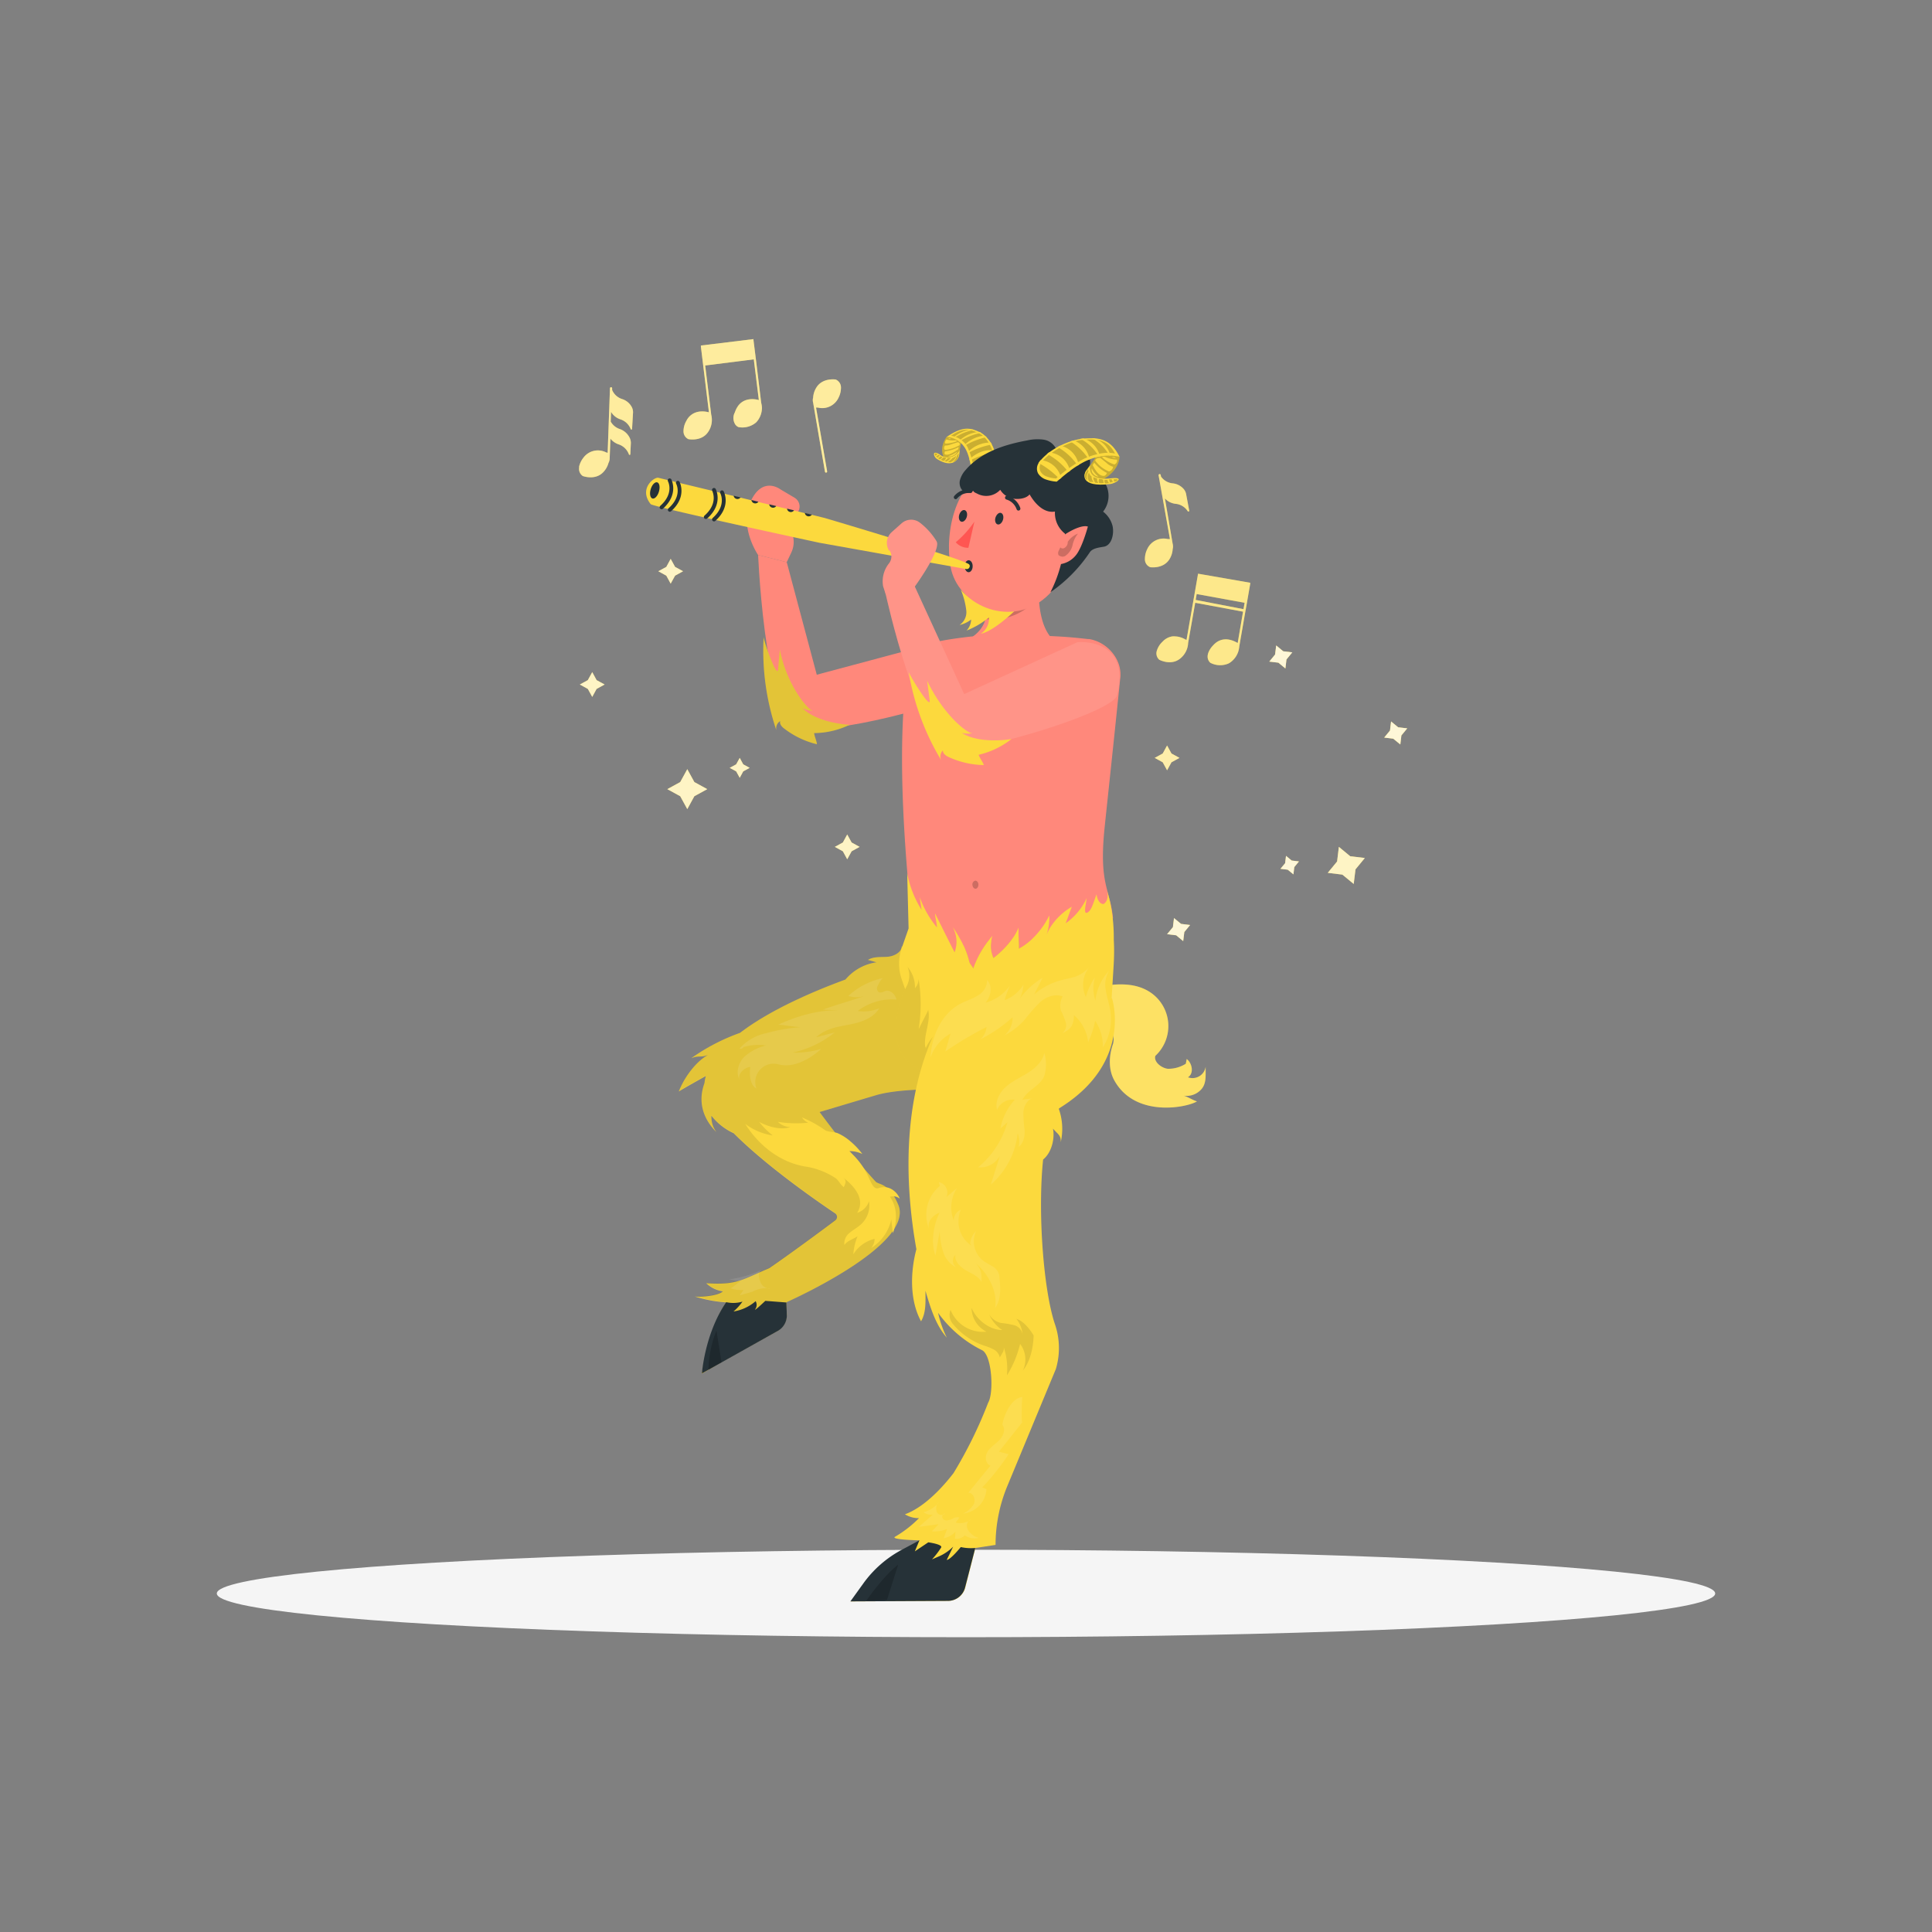 <svg xmlns="http://www.w3.org/2000/svg" viewBox="0 0 500 500"><rect x="0" y="0" width="500" height="500" fill="#808080" stroke="none"/><g id="freepik--Shadow--inject-182"><ellipse id="freepik--path--inject-182" cx="250" cy="412.39" rx="193.89" ry="11.32" style="fill:#f5f5f5"></ellipse></g><g id="freepik--musical-notes--inject-182"><path d="M307,128.05a2.88,2.88,0,0,0-.79-1.63,4.33,4.33,0,0,0-2.74-1.33,4.18,4.18,0,0,1-3-1.75l-.08-.43a.27.27,0,0,0-.32-.22.3.3,0,0,0-.23.32l2.94,16.5-.21,0h-.06l-.26,0a4.65,4.65,0,0,0-5.34,2.59,5.74,5.74,0,0,0-.61,2.47,1.48,1.48,0,0,0,0,.3,2.2,2.2,0,0,0,1.37,1.92s3.39.53,5-2.09a5.5,5.5,0,0,0,.82-2.61,0,0,0,0,0,0,0,2.6,2.6,0,0,0,0-1.33L301.48,129a4.4,4.4,0,0,0,2.79,1.39,4.2,4.2,0,0,1,3.12,1.92.25.25,0,0,0,.2.07h.05a.22.22,0,0,0,.13-.23Z" style="fill:#FCD93D"></path><g style="opacity:0.4"><path d="M307,128.05a2.88,2.88,0,0,0-.79-1.63,4.33,4.33,0,0,0-2.74-1.33,4.18,4.18,0,0,1-3-1.75l-.08-.43a.27.27,0,0,0-.32-.22.3.3,0,0,0-.23.32l2.94,16.5-.21,0h-.06l-.26,0a4.65,4.65,0,0,0-5.34,2.59,5.74,5.74,0,0,0-.61,2.47,1.48,1.48,0,0,0,0,.3,2.2,2.2,0,0,0,1.37,1.92s3.39.53,5-2.09a5.5,5.5,0,0,0,.82-2.61,0,0,0,0,0,0,0,2.6,2.6,0,0,0,0-1.33L301.48,129a4.4,4.4,0,0,0,2.79,1.39,4.2,4.2,0,0,1,3.12,1.92.25.25,0,0,0,.2.07h.05a.22.22,0,0,0,.13-.23Z" style="fill:#fff"></path></g><path d="M213.43,121.66l.08.43a.26.26,0,0,0,.31.22.28.28,0,0,0,.24-.32l-2.87-16.51.21,0h0l.27,0a4.65,4.65,0,0,0,5.35-2.57,5.71,5.71,0,0,0,.62-2.46,1.45,1.45,0,0,0,0-.3,2.22,2.22,0,0,0-1.36-1.93s-3.39-.54-5,2.07a5.51,5.51,0,0,0-.84,2.61h0a2.46,2.46,0,0,0,0,1.32l2,11.67Z" style="fill:#FCD93D"></path><g style="opacity:0.5"><path d="M213.43,121.66l.08.43a.26.26,0,0,0,.31.22.28.28,0,0,0,.24-.32l-2.87-16.51.21,0h0l.27,0a4.65,4.65,0,0,0,5.35-2.57,5.71,5.71,0,0,0,.62-2.46,1.45,1.45,0,0,0,0-.3,2.22,2.22,0,0,0-1.36-1.93s-3.39-.54-5,2.07a5.51,5.51,0,0,0-.84,2.61h0a2.46,2.46,0,0,0,0,1.32l2,11.67Z" style="fill:#fff"></path></g><path d="M320.73,167.26h0l1.59-9.12.08-.42h0l.3-1.7.86-4.95,0-.25-13.5-2.35-.05.28-.86,4.94-2.09,11.95a2.52,2.52,0,0,0-.29-.16h0a6.24,6.24,0,0,0-1.82-.69,4.91,4.91,0,0,0-.77-.09,4.49,4.49,0,0,0-.81,0,4.35,4.35,0,0,0-2.5,1.36,5.31,5.31,0,0,0-1.5,2.4,2.21,2.21,0,0,0,.63,2.27s3,1.65,5.4-.27a5.47,5.47,0,0,0,2.09-4.08h0L309.32,156l12.38,2.3-1.39,8.11c-1-.59-3.39-1.76-5.61-.09l-.3.25a4,4,0,0,0-.3.29,9,9,0,0,0-.68.78c-1,1.38-1,2.4-.76,3.05a1.89,1.89,0,0,0,.24.45,1.69,1.69,0,0,0,.34.39,5.47,5.47,0,0,0,4.68.19h0a0,0,0,0,0,0,0,4.07,4.07,0,0,0,.71-.46,5.57,5.57,0,0,0,1.87-2.74v0A7.25,7.25,0,0,0,320.73,167.26Zm-11.29-12,.26-1.52L322.1,156l-.28,1.65Z" style="fill:#FCD93D"></path><g style="opacity:0.4"><path d="M320.73,167.26h0l1.59-9.12.08-.42h0l.3-1.7.86-4.95,0-.25-13.5-2.35-.05.28-.86,4.94-2.09,11.95a2.52,2.52,0,0,0-.29-.16h0a6.24,6.24,0,0,0-1.82-.69,4.91,4.91,0,0,0-.77-.09,4.49,4.49,0,0,0-.81,0,4.35,4.35,0,0,0-2.5,1.36,5.31,5.31,0,0,0-1.5,2.4,2.21,2.21,0,0,0,.63,2.27s3,1.65,5.4-.27a5.47,5.47,0,0,0,2.09-4.08h0L309.32,156l12.38,2.3-1.39,8.11c-1-.59-3.39-1.76-5.61-.09l-.3.25a4,4,0,0,0-.3.29,9,9,0,0,0-.68.78c-1,1.38-1,2.4-.76,3.05a1.89,1.89,0,0,0,.24.45,1.69,1.69,0,0,0,.34.39,5.47,5.47,0,0,0,4.68.19h0a0,0,0,0,0,0,0,4.07,4.07,0,0,0,.71-.46,5.57,5.57,0,0,0,1.87-2.74v0A7.25,7.25,0,0,0,320.73,167.26Zm-11.29-12,.26-1.52L322.1,156l-.28,1.65Z" style="fill:#fff"></path></g><path d="M163.82,106.91a2.86,2.86,0,0,0-.43-1.76,4.31,4.31,0,0,0-2.4-1.88,4.17,4.17,0,0,1-2.57-2.34v-.44a.28.28,0,0,0-.27-.28.28.28,0,0,0-.29.26l-.6,16.75-.19-.09-.05,0-.26-.1a4.65,4.65,0,0,0-5.76,1.41,5.79,5.79,0,0,0-1.12,2.29c0,.1,0,.2,0,.29a2.22,2.22,0,0,0,.94,2.17s3.2,1.23,5.31-1a5.57,5.57,0,0,0,1.35-2.39h0a2.62,2.62,0,0,0,.31-1.29l.18-5A4.6,4.6,0,0,0,160.1,115a4.27,4.27,0,0,1,2.67,2.61.22.22,0,0,0,.19.12h0a.2.2,0,0,0,.17-.2l.13-2.73a3,3,0,0,0-.45-1.77,4.47,4.47,0,0,0-2.43-2,4.26,4.26,0,0,1-2.33-1.92l.09-2.52a4.4,4.4,0,0,0,2.44,1.94,4.26,4.26,0,0,1,2.65,2.53.22.22,0,0,0,.18.12h0a.2.2,0,0,0,.17-.19Z" style="fill:#FCD93D"></path><path d="M163.82,106.91a2.86,2.86,0,0,0-.43-1.76,4.31,4.31,0,0,0-2.4-1.88,4.17,4.17,0,0,1-2.57-2.34v-.44a.28.28,0,0,0-.27-.28.28.28,0,0,0-.29.26l-.6,16.75-.19-.09-.05,0-.26-.1a4.65,4.65,0,0,0-5.76,1.41,5.79,5.79,0,0,0-1.12,2.29c0,.1,0,.2,0,.29a2.22,2.22,0,0,0,.94,2.17s3.2,1.23,5.31-1a5.57,5.57,0,0,0,1.35-2.39h0a2.62,2.62,0,0,0,.31-1.29l.18-5A4.6,4.6,0,0,0,160.1,115a4.27,4.27,0,0,1,2.67,2.61.22.22,0,0,0,.19.12h0a.2.2,0,0,0,.17-.2l.13-2.73a3,3,0,0,0-.45-1.77,4.47,4.47,0,0,0-2.43-2,4.26,4.26,0,0,1-2.33-1.92l.09-2.52a4.4,4.4,0,0,0,2.44,1.94,4.26,4.26,0,0,1,2.65,2.53.22.22,0,0,0,.18.12h0a.2.2,0,0,0,.17-.19Z" style="fill:#fff;opacity:0.5"></path><path d="M197,104.27h0l-1.38-11.32L195,88l0-.24-13.61,1.66,0,.28.61,5,1.47,12-.32-.07h0a6.5,6.5,0,0,0-2-.13,5.31,5.31,0,0,0-.76.14,4.67,4.67,0,0,0-.76.28,4.33,4.33,0,0,0-2,2,5.36,5.36,0,0,0-.74,2.73,2.22,2.22,0,0,0,1.26,2s3.36.7,5.09-1.82a5.51,5.51,0,0,0,.82-4.52h0l-1.56-12.72L195.08,93l1.31,10.53h0c-1.08-.29-3.75-.7-5.39,1.54l-.21.33q-.1.16-.21.36a9.28,9.28,0,0,0-.42,1,3.09,3.09,0,0,0,.16,3.14,2.41,2.41,0,0,0,.35.36,2,2,0,0,0,.44.27,5.49,5.49,0,0,0,4.54-1.18h0a4.92,4.92,0,0,0,.54-.64,5.57,5.57,0,0,0,1-3.17v0A5.57,5.57,0,0,0,197,104.27Z" style="fill:#FCD93D"></path><path d="M197,104.27h0l-1.38-11.32L195,88l0-.24-13.61,1.66,0,.28.61,5,1.47,12-.32-.07h0a6.5,6.5,0,0,0-2-.13,5.31,5.31,0,0,0-.76.14,4.67,4.67,0,0,0-.76.28,4.33,4.33,0,0,0-2,2,5.36,5.36,0,0,0-.74,2.73,2.22,2.22,0,0,0,1.26,2s3.36.7,5.09-1.82a5.51,5.51,0,0,0,.82-4.52h0l-1.56-12.72L195.08,93l1.31,10.53h0c-1.08-.29-3.75-.7-5.39,1.54l-.21.33q-.1.16-.21.36a9.28,9.28,0,0,0-.42,1,3.09,3.09,0,0,0,.16,3.14,2.41,2.41,0,0,0,.35.36,2,2,0,0,0,.44.27,5.49,5.49,0,0,0,4.54-1.18h0a4.92,4.92,0,0,0,.54-.64,5.57,5.57,0,0,0,1-3.17v0A5.57,5.57,0,0,0,197,104.27Z" style="fill:#fff;opacity:0.5"></path></g><g id="freepik--Sparkles--inject-182"><polygon points="179.7 202.4 183.04 204.23 179.7 206.06 177.87 209.4 176.04 206.06 172.7 204.23 176.04 202.4 177.87 199.06 179.7 202.4" style="fill:#FCD93D"></polygon><g style="opacity:0.7"><polygon points="179.7 202.4 183.04 204.23 179.7 206.06 177.87 209.4 176.04 206.06 172.7 204.23 176.04 202.4 177.87 199.06 179.7 202.4" style="fill:#fff"></polygon></g><polygon points="154.4 176.02 156.48 177.15 154.4 178.29 153.27 180.36 152.13 178.29 150.06 177.15 152.13 176.02 153.27 173.94 154.4 176.02" style="fill:#FCD93D"></polygon><g style="opacity:0.7"><polygon points="154.4 176.02 156.48 177.15 154.4 178.29 153.27 180.36 152.13 178.29 150.06 177.15 152.13 176.02 153.27 173.94 154.4 176.02" style="fill:#fff"></polygon></g><polygon points="174.71 146.71 176.78 147.84 174.71 148.98 173.57 151.05 172.44 148.98 170.37 147.84 172.44 146.71 173.57 144.63 174.71 146.71" style="fill:#FCD93D"></polygon><g style="opacity:0.7"><polygon points="174.71 146.71 176.78 147.84 174.71 148.98 173.57 151.05 172.44 148.98 170.37 147.84 172.44 146.71 173.57 144.63 174.71 146.71" style="fill:#fff"></polygon></g><polygon points="220.4 218.04 222.47 219.17 220.4 220.31 219.26 222.38 218.13 220.31 216.05 219.17 218.13 218.04 219.26 215.96 220.4 218.04" style="fill:#FCD93D"></polygon><g style="opacity:0.7"><polygon points="220.4 218.04 222.47 219.17 220.4 220.31 219.26 222.38 218.13 220.31 216.05 219.17 218.13 218.04 219.26 215.96 220.4 218.04" style="fill:#fff"></polygon></g><polygon points="303.18 195.01 305.25 196.14 303.18 197.28 302.04 199.35 300.91 197.28 298.83 196.14 300.91 195.01 302.04 192.93 303.18 195.01" style="fill:#FCD93D"></polygon><g style="opacity:0.8"><polygon points="303.18 195.01 305.25 196.14 303.18 197.28 302.04 199.35 300.91 197.28 298.83 196.14 300.91 195.01 302.04 192.93 303.18 195.01" style="fill:#fff;opacity:0.7"></polygon></g><polygon points="192.35 197.81 194.01 198.72 192.35 199.63 191.44 201.3 190.52 199.63 188.85 198.72 190.52 197.81 191.44 196.14 192.35 197.81" style="fill:#FCD93D"></polygon><g style="opacity:0.7"><polygon points="192.35 197.81 194.01 198.72 192.35 199.63 191.44 201.3 190.52 199.63 188.85 198.72 190.52 197.81 191.44 196.14 192.35 197.81" style="fill:#fff"></polygon></g><polygon points="346.04 222.95 343.62 225.89 347.4 226.35 350.34 228.77 350.8 224.99 353.22 222.05 349.44 221.6 346.5 219.17 346.04 222.95" style="fill:#FCD93D"></polygon><polygon points="332.59 223.39 331.38 224.85 333.27 225.08 334.74 226.29 334.96 224.4 336.17 222.94 334.29 222.71 332.82 221.5 332.59 223.39" style="fill:#FCD93D"></polygon><g style="opacity:0.8"><polygon points="332.59 223.39 331.38 224.85 333.27 225.08 334.74 226.29 334.96 224.4 336.17 222.94 334.29 222.71 332.82 221.5 332.59 223.39" style="fill:#fff"></polygon></g><polygon points="359.73 189.06 358.23 190.88 360.57 191.17 362.4 192.67 362.68 190.33 364.19 188.5 361.84 188.22 360.01 186.71 359.73 189.06" style="fill:#FCD93D"></polygon><g style="opacity:0.8"><polygon points="359.73 189.06 358.23 190.88 360.57 191.17 362.4 192.67 362.68 190.33 364.19 188.5 361.84 188.22 360.01 186.71 359.73 189.06" style="fill:#fff"></polygon></g><polygon points="329.99 169.39 328.49 171.22 330.84 171.5 332.66 173 332.94 170.66 334.45 168.83 332.1 168.55 330.28 167.04 329.99 169.39" style="fill:#FCD93D"></polygon><g style="opacity:0.8"><polygon points="329.99 169.39 328.49 171.22 330.84 171.5 332.66 173 332.94 170.66 334.45 168.83 332.1 168.55 330.28 167.04 329.99 169.39" style="fill:#fff"></polygon></g><polygon points="303.55 239.94 302.04 241.77 304.39 242.05 306.21 243.56 306.5 241.21 308 239.39 305.66 239.1 303.83 237.6 303.55 239.94" style="fill:#FCD93D"></polygon><g style="opacity:0.8"><polygon points="303.55 239.94 302.04 241.77 304.39 242.05 306.21 243.56 306.5 241.21 308 239.39 305.66 239.1 303.83 237.6 303.55 239.94" style="fill:#fff"></polygon></g><polygon points="346.04 222.95 343.62 225.89 347.4 226.35 350.34 228.77 350.8 224.99 353.22 222.05 349.44 221.6 346.5 219.17 346.04 222.95" style="fill:#fff;opacity:0.7"></polygon></g><g id="freepik--Character--inject-182"><path d="M282.35,255.87c5.21-1.32,11.19-2,15.58,1.1A10.51,10.51,0,0,1,299,273.26c-.47,1.56,1.6,3.15,3.22,3.34a8.48,8.48,0,0,0,4.66-1.3l.24-1.23c1.47,1.11,1.9,3.79.32,4.73a3.43,3.43,0,0,0,4.58-2.72c0,.27,0,.54,0,.81,0,1.76.11,3.51-1,4.88a5.11,5.11,0,0,1-4.7,1.79c1,.25,2.49,1.22,3.46,1.47-2.45,1.57-15.95,4.38-21.39-5.41-1.6-2.87-1.41-6.47-.31-9.56a5,5,0,0,0-1.77-5,5.73,5.73,0,0,0-5.07-1C279.25,261.56,279.27,256.65,282.35,255.87Z" style="fill:#FCD93D"></path><path d="M282.35,255.87c5.21-1.32,11.19-2,15.58,1.1A10.51,10.51,0,0,1,299,273.26c-.47,1.56,1.6,3.15,3.22,3.34a8.48,8.48,0,0,0,4.66-1.3l.24-1.23c1.47,1.11,1.9,3.79.32,4.73a3.43,3.43,0,0,0,4.58-2.72c0,.27,0,.54,0,.81,0,1.76.11,3.51-1,4.88a5.11,5.11,0,0,1-4.7,1.79c1,.25,2.49,1.22,3.46,1.47-2.45,1.57-15.95,4.38-21.39-5.41-1.6-2.87-1.41-6.47-.31-9.56a5,5,0,0,0-1.77-5,5.73,5.73,0,0,0-5.07-1C279.25,261.56,279.27,256.65,282.35,255.87Z" style="fill:#fff;opacity:0.2"></path><path d="M242.51,166.29l-31.13,8.33-7.77-29.12-7.41-1.87c-.19-4.81,1.33,42.75,10.57,44.71s38.2-6.14,41.81-8.71S242.51,166.29,242.51,166.29Z" style="fill:#ff887b"></path><path d="M196.2,143.63s-5-7.23-1.93-13.87,7.66-3.14,7.66-3.14l3.7,2.19a2.65,2.65,0,0,1,.57,4.1l-2.32,2.46,1,2.34a6.42,6.42,0,0,1-.09,5.29l-1.19,2.5Z" style="fill:#ff887b"></path><path d="M197.63,164.91a64.23,64.23,0,0,0,3.3,24.1,2.19,2.19,0,0,1,1-2.4c-.25.78.44,1.53,1.1,2a22.5,22.5,0,0,0,8.4,4c-.12-1-.62-1.93-.74-2.89a21.36,21.36,0,0,0,9.19-2.15c-3.88-.21-9.52-1.51-12.2-4.32a5.82,5.82,0,0,0,2.69.67c-1.13,0-6.7-6.43-8.55-15.77-.15,1.66-.3,3.32-.44,5C201.22,175.9,198,167,197.63,164.91Z" style="fill:#FCD93D"></path><path d="M197.63,164.91a64.23,64.23,0,0,0,3.3,24.1,2.19,2.19,0,0,1,1-2.4c-.25.78.44,1.53,1.1,2a22.5,22.5,0,0,0,8.4,4c-.12-1-.62-1.93-.74-2.89a21.36,21.36,0,0,0,9.19-2.15c-3.88-.21-9.52-1.51-12.2-4.32a5.82,5.82,0,0,0,2.69.67c-1.13,0-6.7-6.43-8.55-15.77-.15,1.66-.3,3.32-.44,5C201.22,175.9,198,167,197.63,164.91Z" style="opacity:0.1;isolation:isolate"></path><g id="freepik--character-2--inject-18--inject-182"><path d="M234.73,174.72c-1.34,9.13-2.48,28,1.23,63.24,4.29,2.63,9.09,15.39,17.36,15.49,11.87.15,27.92-13.56,34.73-15.78-.77-7.73-3.71-8.76-2.17-23.55,1.11-10.68,2.12-19.8,4-38.24.81-4.88-3.09-9.68-8-10.49l-.33,0c-2.57-.3-5.37-.57-8.14-.7a192.38,192.38,0,0,0-22.14.05c-2.84.32-5.63.71-8,1.17A10.67,10.67,0,0,0,234.73,174.72Z" style="fill:#ff887b"></path><path d="M269,147.61c-.59,6.79-.18,14.71,3.75,18.11-5,3.58-10.52,10.47-16.25,14.32a5,5,0,0,1-7.27-2c-2.45-5.58,0-11.89,0-11.89,6.83-3,6.82-8,5.24-13.51L265,145C266.73,143.51,269.2,145.11,269,147.61Z" style="fill:#ff887b"></path><path d="M269,147.61c.22-2.56-2.25-4.1-4-2.63l-10.52,7.71a14.83,14.83,0,0,1,.58,7.53,14.32,14.32,0,0,0,6.74-.76,14.86,14.86,0,0,0,7-5.15A55.42,55.42,0,0,1,269,147.61Z" style="opacity:0.2;isolation:isolate"></path><path d="M253.83,164a4.58,4.58,0,0,0,2.1-4.2,21.52,21.52,0,0,1-5.78,3.39,4.43,4.43,0,0,0,1.18-2.85,7.58,7.58,0,0,1-3,1.41,4,4,0,0,0,1.75-3.69,19.72,19.72,0,0,0-1.42-5.42c5.53,5.95,10.94,4.1,17.28,1.78C265.27,155.75,257.77,163.32,253.83,164Z" style="fill:#FCD93D"></path><path d="M277.43,135.6c-1.46,9.59-1.84,15.3-7.75,19.77-8.9,6.75-21.92,1.2-23.68-8.73-1.58-8.88,1.14-23.09,12.11-26S278.93,126,277.43,135.6Z" style="fill:#ff887b"></path><path d="M259.57,134.52c-.24.81-.87,1.36-1.41,1.19s-.78-1-.53-1.77.87-1.37,1.41-1.2S259.82,133.7,259.57,134.52Z" style="fill:#263238"></path><path d="M250.19,133.8c-.25.82-.87,1.36-1.41,1.21s-.78-1-.53-1.79.87-1.36,1.41-1.2S250.44,133,250.19,133.8Z" style="fill:#263238"></path><path d="M263.53,132.14a.52.52,0,0,1-.42-.32,4,4,0,0,0-2.61-2.53.51.51,0,0,1-.39-.6h0a.5.5,0,0,1,.6-.39h0a5,5,0,0,1,3.34,3.16.52.52,0,0,1-.3.65Z" style="fill:#263238"></path><path d="M247.29,129.19a.5.5,0,0,1-.44-.56.6.6,0,0,1,.13-.28,5,5,0,0,1,4.26-1.74.51.51,0,0,1,.42.57h0a.51.51,0,0,1-.58.41h0a4,4,0,0,0-3.36,1.38A.49.49,0,0,1,247.29,129.19Z" style="fill:#263238"></path><path d="M252.17,135a26.05,26.05,0,0,1-4.82,5.34,4.23,4.23,0,0,0,3.27,1.43Z" style="fill:#ff5652"></path><path d="M245,113.07s-2.09,2.61-.67,5.38c.73,1.43,1.7,1.44,2.48,1.07a2.51,2.51,0,0,0,1.44-1.81c.12-1.37.47-4.22,1.34-4.95Z" style="fill:#FCD93D"></path><path d="M245,113.07s-2.09,2.61-.67,5.38c.73,1.43,1.7,1.44,2.48,1.07a2.51,2.51,0,0,0,1.44-1.81c.12-1.37.47-4.22,1.34-4.95Z" style="opacity:0.2"></path><path d="M248.35,116.5a3.38,3.38,0,0,1-5.14,1.13c-2.1-1.34-1.62.57-.8,1.1,4.17,2.69,5.85.06,5.85-1.38Z" style="fill:#FCD93D"></path><path d="M256.06,121.69a4.42,4.42,0,0,1-2.48.65,7.68,7.68,0,0,1-2.1-.36c0-.24-.07-.48-.12-.71s0-.27-.07-.4c-.09-.56-.2-1.11-.32-1.64l-.09-.37a14,14,0,0,0-.48-1.55c0-.07-.05-.14-.08-.2a9.48,9.48,0,0,0-.48-1c-.12-.21-.26-.42-.4-.62l-.09-.1a4.92,4.92,0,0,0-.65-.72,5.45,5.45,0,0,0-.46-.38l-.13-.1a6,6,0,0,0-1.37-.74h0l-.17-.06a5.82,5.82,0,0,0-1.59-.3c3.06-2.11,5-2.42,6.75-1.95h0l.46.14h0a10.94,10.94,0,0,1,1.25.51l.05,0h0q.24.12.48.27a5.39,5.39,0,0,1,.92.69,5.77,5.77,0,0,1,.44.42,9,9,0,0,1,1.09,1.41c.1.16.19.33.28.5a7.79,7.79,0,0,1,.66,1.61c.05.16.09.32.13.48a7.65,7.65,0,0,1,.18,1.65,5.78,5.78,0,0,1-.05.71v0A3.44,3.44,0,0,1,256.06,121.69Z" style="fill:#FCD93D"></path><path d="M257.15,119.39c.33-2.65-1.65-6.24-3.71-7.21s-3.93-1.74-7.3.59a5.83,5.83,0,0,1,4.28,3,20.09,20.09,0,0,1,1.61,5.65,6.4,6.4,0,0,0,1.74.29,3.62,3.62,0,0,0,2.07-.54A2.85,2.85,0,0,0,257.15,119.39Z" style="opacity:0.2"></path><path d="M257.63,119.56l-.53,0A25.08,25.08,0,0,0,252,121l-.6.23c0-.14,0-.27-.07-.4l.56-.42c2.35-1.7,4.11-2,5.33-1.75a3.66,3.66,0,0,1,.5.12,5.78,5.78,0,0,1-.05.71Z" style="fill:#FCD93D"></path><path d="M257.5,117.17l-.52,0a20,20,0,0,0-5.45,1.76l-.56.26-.09-.37c.17-.15.35-.29.52-.42,2.3-1.78,4.14-2,5.39-1.86a4.28,4.28,0,0,1,.58.11C257.42,116.85,257.46,117,257.5,117.17Z" style="fill:#FCD93D"></path><path d="M256.71,115.08l-.53.06A20.4,20.4,0,0,0,251,117c-.22.1-.41.2-.57.29,0-.07-.05-.14-.08-.2.17-.16.34-.31.52-.45h0a8,8,0,0,1,5-2.1l.58,0C256.53,114.74,256.62,114.91,256.71,115.08Z" style="fill:#FCD93D"></path><path d="M255.34,113.17l-.49.08a19.23,19.23,0,0,0-4.84,1.9l-.57.32-.09-.1c.17-.16.33-.3.49-.43a8.53,8.53,0,0,1,4.52-2.16l.54,0A5.77,5.77,0,0,1,255.34,113.17Z" style="fill:#FCD93D"></path><path d="M254,112.06c-.2,0-.41,0-.61.08a16.2,16.2,0,0,0-4.45,1.74l-.08.05-.6.34-.13-.1.49-.43c.19-.15.37-.29.56-.42a7.92,7.92,0,0,1,3.57-1.47,7.21,7.21,0,0,1,.77-.06h0Q253.74,111.91,254,112.06Z" style="fill:#FCD93D"></path><path d="M252.2,111.26a5.55,5.55,0,0,0-.8.13h0a14.19,14.19,0,0,0-3.72,1.5,2.69,2.69,0,0,0-.29.16l-.64.38h0l-.17-.06.52-.43,0,0a8.38,8.38,0,0,1,3.47-1.66,6.2,6.2,0,0,1,1.15-.14h0Z" style="fill:#FCD93D"></path><path d="M254.05,111.46l0,0" style="fill:none"></path><path d="M247.69,114.17a.49.49,0,0,0-.47-.23,5.14,5.14,0,0,1-2.26-.21c-.36.33-.5.82-.3,1.06A8.36,8.36,0,0,0,247.69,114.17Z" style="fill:#FCD93D"></path><path d="M246.06,113.64l-.68-.15C245.72,113.34,246,113.41,246.06,113.64Z" style="fill:#FCD93D"></path><path d="M248.29,115.23a.47.47,0,0,0,0-.55.53.53,0,0,0-.55-.2l-1.57.51a3.74,3.74,0,0,1-1.62.31c-.29.44-.3.92,0,1.14A9.1,9.1,0,0,0,248.29,115.23Z" style="fill:#FCD93D"></path><path d="M248,116.27c0-.18.07-.39.11-.57a11.48,11.48,0,0,1-3.55,1.12c-.14.29-.19.67,0,.77C245.45,118,246.88,117,248,116.27Z" style="fill:#FCD93D"></path><path d="M245.34,118.07a7.84,7.84,0,0,0,2.35-1.14l0,.1a2.35,2.35,0,0,1-1.14.93A1.64,1.64,0,0,1,245.34,118.07Z" style="fill:#FCD93D"></path><path d="M242.05,117.91a.11.11,0,0,0,.13,0l.08-.06.27-.24a.24.24,0,0,0,.06-.08s0,0,0,0l-.34-.19a.2.2,0,0,0-.3.18A.77.77,0,0,0,242.05,117.91Z" style="opacity:0.2"></path><path d="M243.26,117.89a2,2,0,0,0-.43-.17,1.86,1.86,0,0,1-.27.22.46.46,0,0,1-.29.1.74.74,0,0,0,.37.39c.15-.14.35-.31.5-.46S243.19,117.9,243.26,117.89Z" style="opacity:0.2"></path><path d="M243.86,118.36a.58.58,0,0,0-.49-.23,1,1,0,0,1-.62.41,1.8,1.8,0,0,0,.5.35A1.74,1.74,0,0,0,243.86,118.36Z" style="opacity:0.2"></path><path d="M244.27,119.26a1.43,1.43,0,0,1-.76-.29,3.77,3.77,0,0,0,.57-.56,1.1,1.1,0,0,1,.78.13A1.83,1.83,0,0,1,244.27,119.26Z" style="opacity:0.2"></path><path d="M244.94,119.46a3.52,3.52,0,0,0,1.13-.93h-.82s0,.09,0,.11a2.76,2.76,0,0,1-.77.63A1.6,1.6,0,0,0,244.94,119.46Z" style="opacity:0.2"></path><path d="M245.91,119.68a2.78,2.78,0,0,0,1-.68,2.38,2.38,0,0,0,.56-1.06,2.53,2.53,0,0,1-1,.61,3,3,0,0,1-1.21.94A2.13,2.13,0,0,1,245.91,119.68Z" style="opacity:0.2"></path><path d="M248.15,117.33l-.42.41a4.24,4.24,0,0,1-.39,1,2.22,2.22,0,0,1-.81.83,1.61,1.61,0,0,0,.94-.48,2.27,2.27,0,0,0,.51-.88C248.08,117.86,248.14,117.31,248.15,117.33Z" style="opacity:0.2"></path><path d="M281.5,121.14a8.64,8.64,0,0,1,4.87,4.64,6.57,6.57,0,0,1-.89,6.63,6.74,6.74,0,0,1,2.47,3.8c.4,2-.24,4.91-2.25,5.27-1.33.24-3,.39-3.7,1.51a38.62,38.62,0,0,1-10.15,10.28,34.53,34.53,0,0,0,3.77-15.16,6.76,6.76,0,0,1-2.6-5.72c-2.81.49-5.16-2-6.56-4.44-1,1.24-3.38,1.36-4.68,1a4.91,4.91,0,0,1-2.92-2.19,4.94,4.94,0,0,1-5.84,1.06c-.45-.24-.93-.36-1.18-.81a2,2,0,0,1-2.7,0,3,3,0,0,1-.69-2.81,6.39,6.39,0,0,1,1.48-2.6c3.9-4.57,10-6.54,15.92-7.62a11.66,11.66,0,0,1,4.28-.19,4.28,4.28,0,0,1,3.25,2.52,10.58,10.58,0,0,1,6,.19,4.5,4.5,0,0,1,2.4,1.7C282.28,119.05,282.31,120.55,281.5,121.14Z" style="fill:#263238"></path><path d="M289.73,118.24s0,3.67-4.55,5.93c-2.27,1.14-3.44.72-4,0a1.93,1.93,0,0,1,0-2.44c1.16-1.45,3.48-4.58,3.12-5.71Z" style="fill:#FCD93D"></path><path d="M289.73,118.24s0,3.67-4.55,5.93c-2.27,1.14-3.44.72-4,0a1.93,1.93,0,0,1,0-2.44c1.16-1.45,3.48-4.58,3.12-5.71Z" style="opacity:0.2"></path><path d="M282.14,120.47s-1.11,4.09,5.23,3.33c4-.48,1.47,1.3-.1,1.48-7.64.89-7.19-2.45-5.83-3.91Z" style="fill:#FCD93D"></path><path d="M268.66,122.52a3.81,3.81,0,0,0,2.18,1.62,10.37,10.37,0,0,0,2.64.51l.76-.64.43-.36c.6-.51,1.22-1,1.84-1.49l.44-.33a24.07,24.07,0,0,1,2-1.37l.28-.18c.5-.3,1-.58,1.52-.84q.52-.25,1.08-.48l.2-.08a12.77,12.77,0,0,1,1.48-.48c.31-.09.62-.16.93-.22l.27-.05a12.58,12.58,0,0,1,2.44-.22h.26a10.08,10.08,0,0,1,2.34.33c-1.75-3.54-3.87-4.62-6.54-4.81h0c-.24,0-.47,0-.71,0h0c-.64,0-1.31,0-2,.07h-.07l-.82.1a16.67,16.67,0,0,0-1.75.38l-.9.28a21.48,21.48,0,0,0-2.55,1.06l-.75.4a19.12,19.12,0,0,0-2.17,1.39l-.55.44a12.48,12.48,0,0,0-1.6,1.56,8.44,8.44,0,0,0-.54.72l0,0A2.68,2.68,0,0,0,268.66,122.52Z" style="fill:#FCD93D"></path><path d="M269.41,119.86c1.89-2.77,7.35-5.71,10.69-6s6.53-.35,8.45,3.53c-2.4-.65-6,.33-8.23,1.44a40.78,40.78,0,0,0-7,5,9.12,9.12,0,0,1-2.2-.43,3.19,3.19,0,0,1-1.82-1.35A2.23,2.23,0,0,1,269.41,119.86Z" style="opacity:0.2"></path><path d="M268.74,119.84l.53.25a20.76,20.76,0,0,1,4.5,3.45l.47.47.43-.36c-.08-.22-.17-.44-.26-.64a6,6,0,0,0-4.45-3.85c-.22,0-.44-.06-.65-.08a8.44,8.44,0,0,0-.54.72Z" style="fill:#FCD93D"></path><path d="M270.91,117.52a5.38,5.38,0,0,1,.55.24,16.38,16.38,0,0,1,4.64,3.91l.41.49.44-.33c-.07-.23-.14-.44-.22-.64a6,6,0,0,0-4.51-4,5.36,5.36,0,0,0-.76-.11Z" style="fill:#FCD93D"></path><path d="M273.63,115.69q.27.12.54.27a15.74,15.74,0,0,1,4.36,4l.4.53.28-.18c-.06-.23-.13-.45-.2-.66h0a6.17,6.17,0,0,0-3.93-4.14,6.06,6.06,0,0,0-.7-.19Z" style="fill:#FCD93D"></path><path d="M276.93,114.23l.5.28a14.81,14.81,0,0,1,4,3.88l.39.57.2-.08c-.06-.22-.12-.44-.18-.64a6.26,6.26,0,0,0-3.39-4c-.21-.09-.41-.18-.61-.25Z" style="fill:#FCD93D"></path><path d="M279.58,113.57c.22.1.43.21.64.33a12.31,12.31,0,0,1,3.74,3.59l.06.09c.16.22.29.42.4.6l.27-.05a6.17,6.17,0,0,0-.2-.65,5.85,5.85,0,0,0-.27-.67,6.09,6.09,0,0,0-3-3,8,8,0,0,0-.87-.36h0Z" style="fill:#FCD93D"></path><path d="M282.48,113.4a6.49,6.49,0,0,1,.87.45h0a10.93,10.93,0,0,1,3.15,3.09l.2.29c.17.25.31.48.43.68h.26a6.56,6.56,0,0,0-.21-.67s0,0,0,0a6.11,6.11,0,0,0-2.69-3.19,7.39,7.39,0,0,0-1.29-.59h0C283,113.41,282.72,113.4,282.48,113.4Z" style="fill:#FCD93D"></path><path d="M280,112.91h.08" style="fill:none"></path><path d="M285.2,118.31a1,1,0,0,1,.82-.06,8,8,0,0,0,3.06.71,1.08,1.08,0,0,1-.69,1.25A8.4,8.4,0,0,1,285.2,118.31Z" style="fill:#FCD93D"></path><path d="M287.77,118.41l1,.12A.77.77,0,0,0,287.77,118.41Z" style="fill:#FCD93D"></path><path d="M283.43,119.17a.89.89,0,0,1,.6-.56c.29-.07.63-.16.86,0l1.46,1.18a3.8,3.8,0,0,0,1.72,1A1.39,1.39,0,0,1,287,122,7.87,7.87,0,0,1,283.43,119.17Z" style="fill:#FCD93D"></path><path d="M282.77,120.37c.13-.2.3-.44.42-.64a10.14,10.14,0,0,0,3.27,2.66c-.1.36-.42.77-.79.77C284.28,123.17,283.43,121.6,282.77,120.37Z" style="fill:#FCD93D"></path><path d="M284.3,123.34a5.83,5.83,0,0,1-1.78-2.16l0,.12a1.57,1.57,0,0,0,.5,1.43A1.81,1.81,0,0,0,284.3,123.34Z" style="fill:#FCD93D"></path><path d="M288.55,124.6c-.07,0-.16,0-.21,0a.16.16,0,0,1,0-.09l-.1-.37a.12.12,0,0,1,0-.1s.06,0,.1,0l.62,0c.27,0,.38.12.2.31A1.82,1.82,0,0,1,288.55,124.6Z" style="opacity:0.2"></path><path d="M287,124.05a4.19,4.19,0,0,1,.71,0,2,2,0,0,0,.11.35.46.46,0,0,0,.28.23,2.1,2.1,0,0,1-.87.24c0-.22-.12-.47-.16-.69S287.12,124.08,287,124.05Z" style="opacity:0.2"></path><path d="M285.83,124.27a1.31,1.31,0,0,1,.83,0,.72.72,0,0,0,.37.7,3.91,3.91,0,0,1-1,.14A1.19,1.19,0,0,1,285.83,124.27Z" style="opacity:0.2"></path><path d="M284.44,125a2.83,2.83,0,0,0,1.23,0,2.21,2.21,0,0,1-.16-.81,1.73,1.73,0,0,0-1.09-.2A1.38,1.38,0,0,0,284.44,125Z" style="opacity:0.2"></path><path d="M283.43,124.92a2.36,2.36,0,0,1-.46-1.42l1,.36a.67.67,0,0,0-.06.12,1.88,1.88,0,0,0,.33,1A3.4,3.4,0,0,1,283.43,124.92Z" style="opacity:0.2"></path><path d="M282.06,124.72a1.78,1.78,0,0,1-.56-1.1,2.1,2.1,0,0,1,.33-1.31,1.72,1.72,0,0,0,.67,1,2,2,0,0,0,.56,1.47A4.71,4.71,0,0,0,282.06,124.72Z" style="opacity:0.2"></path><path d="M281.6,121.4c0,.2.07.39.1.59a4.52,4.52,0,0,0-.42,1.13,1.48,1.48,0,0,0,.19,1.18,1.2,1.2,0,0,1-.68-.87,2,2,0,0,1,.21-1.11A7.23,7.23,0,0,1,281.6,121.4Z" style="opacity:0.2"></path><path d="M278.55,143.55a6.37,6.37,0,0,1-4.5,2.5c-2.5.34-3-2.19-1.79-4.62,1.13-2.15,7.08-5.92,9.28-5.15C281.54,136.28,280.14,141.5,278.55,143.55Z" style="fill:#ff887b"></path><path d="M275.48,144a4.52,4.52,0,0,0,2.11-3,4.07,4.07,0,0,1,.19-.67,6.53,6.53,0,0,1,1.21-2.23,5.52,5.52,0,0,0-2.66,2.14,1.7,1.7,0,0,1-.78,1.52.84.84,0,0,1-1.15-.11c-.11.34-.33.7-.45,1a1.15,1.15,0,0,0,0,1c.2.3,1.24.58,1.45.3Z" style="opacity:0.2;isolation:isolate"></path><path d="M251.66,229c.06.59.38,1,.81,1s.75-.51.74-1.09-.39-1-.81-1A1,1,0,0,0,251.66,229Z" style="opacity:0.2;isolation:isolate"></path></g><path d="M272.87,256.51c.35,10.53.82,23.8.82,23.8a85.47,85.47,0,0,1-28.52,1.9c-4.9-.59-14-.1-18.36,1.2l-14.7,4.38s8.13,11.09,14.49,18c.83.9,3.43.22,5.87,6,4.39,10.52-28.95,25.23-28.95,25.23l.1,3a4.91,4.91,0,0,1-2.53,4.47l-14.36,8-5.07,3s1.57-11.41,6.28-18.44a34.72,34.72,0,0,1-8.15-1.53c1.54.23,6.25-.17,7.29-1.34a7.64,7.64,0,0,1-4.31-2.09c7.95.51,9-.8,16.32-3.89l1.55-1.08.33-.22.15-.12.16-.1h0c5.95-4.2,12.24-8.87,14.86-10.84a1.11,1.11,0,0,0,0-1.83c-4.22-2.83-17.65-12.08-26.27-20.74a15.37,15.37,0,0,1-5.75-4.53,6.55,6.55,0,0,0,1.3,4.25c-3.41-3.4-4.9-7.79-3.1-12.71a10.44,10.44,0,0,1,.35-1.82c-2.33,1.32-4.62,2.59-7,4C177,279,180,274.79,183.26,273c-2.07.8-2.29.06-4.36.86a51.78,51.78,0,0,1,12.61-6.55c6.83-5.22,16.74-9.93,27.3-13.81a12.86,12.86,0,0,1,8.06-4.46c-.88-.22-1.36-.39-2.24-.61,1.44-.92,3.3-.69,5-.81s3.7-1.1,3.76-2.81a4.12,4.12,0,0,1,.2,3.88l3-.83c3.4-.93,6.73-1.76,9.91-2.46.18.37.38.75.56,1.12a8.05,8.05,0,0,0,.35-1.32l2-.43a20.2,20.2,0,0,1,1.42,4c.15.67.82,1.24,1.08,1.86a24.74,24.74,0,0,1,3.2-6.22c.2-.29.4-.58.62-.85l.83-.14a6.18,6.18,0,0,0-.07.62,7.29,7.29,0,0,0,.64,3.87,23.34,23.34,0,0,0,5.06-5.25c.51-.06,1-.1,1.47-.14,0,1,.07,2,.06,3a17.18,17.18,0,0,0,4.08-3.13c3,0,4.69.53,4.71,1.55C272.47,244.77,272.65,250.14,272.87,256.51Z" style="fill:#FCD93D"></path><path d="M272.87,256.51c.35,10.53.82,23.8.82,23.8a85.47,85.47,0,0,1-28.52,1.9c-4.9-.59-14-.1-18.36,1.2l-14.7,4.38s8.13,11.09,14.49,18c.83.9,3.43.22,5.87,6,4.39,10.52-28.95,25.23-28.95,25.23l.11,3.14a4.66,4.66,0,0,1-2.41,4.24l-14.49,8-5.07,3s1.57-11.41,6.28-18.44a34.72,34.72,0,0,1-8.15-1.53c1.54.23,6.25-.17,7.29-1.34a7.64,7.64,0,0,1-4.31-2.09c7.95.51,9-.8,16.32-3.89l1.55-1.08.33-.22.15-.12.16-.1h0c5.95-4.2,12.24-8.87,14.86-10.84a1.11,1.11,0,0,0,0-1.83c-4.22-2.83-17.65-12.08-26.27-20.74a15.37,15.37,0,0,1-5.75-4.53,6.55,6.55,0,0,0,1.3,4.25c-3.41-3.4-4.9-7.79-3.1-12.71a10.44,10.44,0,0,1,.35-1.82c-2.33,1.32-4.62,2.59-7,4C177,279,180,274.79,183.26,273c-2.07.8-2.29.06-4.36.86a51.78,51.78,0,0,1,12.61-6.55c6.83-5.22,16.74-9.93,27.3-13.81a12.86,12.86,0,0,1,8.06-4.46c-.88-.22-1.36-.39-2.24-.61,1.44-.92,3.3-.69,5-.81s3.7-1.1,3.76-2.81a4.12,4.12,0,0,1,.2,3.88l3-.83c3.4-.93,6.73-1.76,9.91-2.46.18.37.38.75.56,1.12a8.05,8.05,0,0,0,.35-1.32l2-.43a20.2,20.2,0,0,1,1.42,4c.15.67.82,1.24,1.08,1.86a24.74,24.74,0,0,1,3.2-6.22c.2-.29.4-.58.62-.85l.83-.14a6.18,6.18,0,0,0-.07.62,7.29,7.29,0,0,0,.64,3.87,23.34,23.34,0,0,0,5.06-5.25c.51-.06,1-.1,1.47-.14,0,1,.07,2,.06,3a17.18,17.18,0,0,0,4.08-3.13c3,0,4.69.53,4.71,1.55C272.47,244.77,272.65,250.14,272.87,256.51Z" style="opacity:0.1;isolation:isolate"></path><path d="M201.28,326.65h0l-.16.1Z" style="fill:#FCD93D"></path><path d="M232,258.69a14.54,14.54,0,0,0-10,2.95,10.16,10.16,0,0,0,5.55-.71c-1.59,2.71-5,3.73-8.06,4.29s-5.94,1.1-8.27,3.22l4.8-1.25a26,26,0,0,1-10.82,5.21,23,23,0,0,0,7.33-.95c-2.94,2.68-7.24,5.05-11.09,4a4.75,4.75,0,0,0-5.67,6.26c-1.67-.86-1.9-3.73-1.59-5.58-1.62.15-3.41,1.89-2.75,3.37-1.08-1.87-.37-4.37,1.12-5.93a12.9,12.9,0,0,1,5.64-3,12.75,12.75,0,0,0-5.79.44.77.77,0,0,1-1,.35,12.62,12.62,0,0,1,7-4,44.43,44.43,0,0,1,8.75-1.52c-1.81-.13-3.91-.53-5.73-.65,4.54-2.11,10.36-3.91,15.36-3.66-1.1-.17-2.67-.11-3.76-.28,3.27-1.16,7.24-2.28,10.52-3.43a7,7,0,0,1-4-.07,19,19,0,0,1,9-4.63c-.57.31-1.14,1.54-1.44,2.12s-.09,1.47.55,1.61a2.38,2.38,0,0,0,1.32-.33C230.31,256,231.72,257.28,232,258.69Z" style="fill:#fff;opacity:0.1"></path><path d="M203.52,337.08l.11,3.2a4.59,4.59,0,0,1-2.34,4.16l-19.63,11s.71-10.27,6.28-18.44a8.48,8.48,0,0,0,4.21-.14,13.88,13.88,0,0,1-2.32,2.55,11.41,11.41,0,0,0,5.73-2.67,1.92,1.92,0,0,1-.05,2c-.68,1,2.55-2.08,2.55-2.08Z" style="fill:#263238"></path><path d="M183.35,354.52a28.57,28.57,0,0,1,2.07-10.17l1.31,8.2Z" style="opacity:0.2"></path><path d="M230.68,315.56a11.74,11.74,0,0,1-5.24,7.44,3.7,3.7,0,0,0,.91-2.38,8.86,8.86,0,0,0-5.51,4,14.36,14.36,0,0,1,1.1-4.66c-1.22.78-2.52,1.07-3.41,2.22a3.4,3.4,0,0,1,1.29-3.07c.87-.77,1.93-1.31,2.8-2.08a6.61,6.61,0,0,0,2.28-6.14,4.74,4.74,0,0,1-3.07,3c2.31-3.68-1-7.2-3.89-9.34,1.18.86,1.05,1.35.44,2.67-1-.66-1.3-1.85-2.37-2.47a19.65,19.65,0,0,0-7-2.76c-6.73-.89-12.58-5.38-16.15-11.14a15.49,15.49,0,0,0,7.12,3,21.25,21.25,0,0,1-3.52-3.51c2.33,1.25,5.56,2.19,8.06,1.35a4.84,4.84,0,0,1-3.22-1.36,30.19,30.19,0,0,0,8,.21c0,.19,0,.11.18.08.07.13-.2-.09-.13,0a3.4,3.4,0,0,1-1.8-1.43,30.22,30.22,0,0,1,6,3.31c.64.45,2.43.42,3.27.78a13.11,13.11,0,0,1,3.36,2.18,19.06,19.06,0,0,1,3,3.2,7.53,7.53,0,0,0-3.45-.75,19.1,19.1,0,0,1,5,6.63c.62,1.27,1.31,3.42,2.64,2.95,3.18-1.12,5.2,1.72,5.47,2.71a2.77,2.77,0,0,0-2.53-.48c1.94,2.71,1.92,6.29.78,9.43C230.92,317.85,230.78,316.8,230.68,315.56Z" style="fill:#FCD93D"></path><path d="M288.2,250l-.51,8.29c-5.82,1.22-44.09,24.55-44.09,24.55l-10.23-29.37a12.29,12.29,0,0,1,0-8.12l1.77-5.07-.36-14.26a27.51,27.51,0,0,0,3.73,9.47c-.13-1.08-.34-2.23-.48-3.31a25.54,25.54,0,0,0,4.46,7.84c-.09-1.3-.42-2.35-.51-3.65.78,1.56,1.56,3.11,2.33,4.67l2.74,5.46c.07-.22.15-.44.21-.66v0a4.42,4.42,0,0,0,.13-.61,7.73,7.73,0,0,0,0-3,9.71,9.71,0,0,0-.81-2.32c.58.85,1.13,1.72,1.63,2.62.24.41.47.83.69,1.25s.33.68.49,1v0q.23.48.42,1c.13.3.24.6.35.91a1.55,1.55,0,0,1,.08.23c.08.22.16.44.22.67.13.41.24.83.34,1.25.15.67.82,1.24,1.08,1.86a24.41,24.41,0,0,1,3.2-6.22c.2-.29.4-.58.62-.85.36-.49.73-1,1.12-1.42a7.46,7.46,0,0,0-.29,1.28,6.18,6.18,0,0,0-.07.62,7.29,7.29,0,0,0,.64,3.87,25.68,25.68,0,0,0,4.08-3.93c.2-.24.39-.49.57-.74s.37-.51.54-.78a13.22,13.22,0,0,0,1.3-2.47c0,.7,0,1.41,0,2.12,0,1.13.07,2.25.07,3.37a15.91,15.91,0,0,0,2.15-1.41l.33-.26.58-.49a13.4,13.4,0,0,0,1-1c.28-.28.55-.57.8-.87s.51-.6.75-.91a20.74,20.74,0,0,0,2.28-3.69,13.17,13.17,0,0,1-.22,3.13,13.71,13.71,0,0,1-.49,1.91,12,12,0,0,1,1-2,16.31,16.31,0,0,1,5.56-5.3c-.58,1.42-1,2.8-1.59,4.22,0,0,0,0,0,.05l.1-.07a16.17,16.17,0,0,0,5.32-6.43c-.16,1.6-.93,4.25.14,3.76s1.48-2.21,2.41-4.74c.16,1.25.77,2.56,1.84,2.5,0,0,1.53-.79.87-3.42a33.73,33.73,0,0,1,1.12,4.54,45.05,45.05,0,0,1,.64,7.88l0,.36C288.38,245.54,288.34,247.79,288.2,250Z" style="fill:#FCD93D"></path><path d="M276,238.83l-.1.07s0,0,0-.05Z" style="fill:#FCD93D"></path><path d="M234.64,255.23a5.83,5.83,0,0,0,.23-5,8.13,8.13,0,0,1,1.92,5.52,3.48,3.48,0,0,0,.93-2.4,39.72,39.72,0,0,1,0,13.1c.84-1.81,1.75-3.4,2.59-5.22l-.07.21c.67,3.16-1.45,6.81-.7,9.95a12.12,12.12,0,0,1,1.93-3.1,10.24,10.24,0,0,0,.16,5.49c.28-.92.63-1.85.92-2.77a37,37,0,0,0,2,9.12c-2.81-2.24-6.73-2.82-9.38-5.24s-3.5-6-3.28-9.47A25,25,0,0,1,234.64,255.23Z" style="fill:#FCD93D"></path><path d="M234.64,255.23a5.83,5.83,0,0,0,.23-5,8.13,8.13,0,0,1,1.92,5.52,3.48,3.48,0,0,0,.93-2.4,39.72,39.72,0,0,1,0,13.1c.84-1.81,1.75-3.4,2.59-5.22l-.07.21c.67,3.16-1.45,6.81-.7,9.95a12.12,12.12,0,0,1,1.93-3.1,10.24,10.24,0,0,0,.16,5.49c.28-.92.63-1.85.92-2.77a37,37,0,0,0,2,9.12c-2.81-2.24-6.73-2.82-9.38-5.24s-3.5-6-3.28-9.47A25,25,0,0,1,234.64,255.23Z" style="opacity:0.1;isolation:isolate"></path><path d="M251.72,146.58c0,.85-.51,1.54-1.07,1.51s-1-.74-1-1.59.5-1.53,1.07-1.51S251.76,145.73,251.72,146.58Z" style="fill:#263238"></path><path d="M168.4,130.47c.59.73,43.68,10,43.68,10l38,6.8a.74.74,0,0,0,.83-.51.62.62,0,0,0-.33-.85c-3.27-1.84-36.76-11.75-37.12-11.85l-3.37-.83-1.82-.44-2.79-.67h0l-1.82-.43h0l-2.79-.67-1.82-.44-2.79-.67-1.82-.45-2.8-.67-1.8-.44c-9.92-2.39-19.24-4.64-19.4-4.69C169.38,123.32,165.18,126.45,168.4,130.47Z" style="fill:#FCD93D"></path><path d="M168.4,126.6c-.34,1.15-.15,2.23.44,2.41s1.35-.62,1.69-1.78.15-2.23-.44-2.4S168.75,125.44,168.4,126.6Z" style="fill:#263238"></path><path d="M171.23,131.8a.49.49,0,0,1-.37-.16.5.5,0,0,1,0-.71c3.65-3.24,2.06-6.26,2-6.39a.5.5,0,0,1,.87-.49s2.07,3.83-2.2,7.63A.5.5,0,0,1,171.23,131.8Z" style="fill:#263238"></path><path d="M173.36,132.44a.51.51,0,0,1-.37-.17.49.49,0,0,1,0-.7c3.65-3.25,2.06-6.26,2-6.39a.5.5,0,0,1,.2-.68.49.49,0,0,1,.67.19s2.07,3.83-2.19,7.62A.5.5,0,0,1,173.36,132.44Z" style="fill:#263238"></path><path d="M182.67,134.3a.49.49,0,0,1-.33-.87c3.64-3.24,2-6.26,2-6.39a.5.5,0,0,1,.88-.49s2.07,3.83-2.2,7.63A.5.5,0,0,1,182.67,134.3Z" style="fill:#263238"></path><path d="M184.8,134.94a.46.46,0,0,1-.37-.17.48.48,0,0,1,0-.7c3.67-3.27,2-6.36,2-6.39a.5.5,0,1,1,.87-.49s2.07,3.83-2.2,7.63A.5.5,0,0,1,184.8,134.94Z" style="fill:#263238"></path><path d="M208.29,132.75a1,1,0,0,0,1.82.44Z" style="fill:#263238"></path><path d="M203.68,131.64a1,1,0,0,0,.71.84,1,1,0,0,0,1.11-.41Z" style="fill:#263238"></path><path d="M199.07,130.52a1,1,0,0,0,1.82.44Z" style="fill:#263238"></path><path d="M194.46,129.4a1,1,0,0,0,.71.84,1,1,0,0,0,1.11-.39Z" style="fill:#263238"></path><path d="M189.86,128.29a1,1,0,0,0,1.8.44Z" style="fill:#263238"></path><path d="M278.81,166.2l-29.29,13.42-14.15-30.83-6.26,4.5s8.83,40.75,18.16,40.63,40.8-9.72,41.85-14C292.8,164.82,278.81,166.2,278.81,166.2Z" style="fill:#ff887b"></path><path d="M236.75,151.8s6.93-9.52,5.62-11.73a17.65,17.65,0,0,0-4.25-4.76,3.73,3.73,0,0,0-4.82.15l-2.52,2.25a3.74,3.74,0,0,0-.64,4.85l.08-.14a2.9,2.9,0,0,1-.16,3.39h0a7.45,7.45,0,0,0-1.51,5.93l.71,2.19Z" style="fill:#ff887b"></path><g style="opacity:0.1"><path d="M289.12,179.9c-1.05,4.3-32.53,13.9-41.85,14-8.64.11-16.84-34.8-18-40v0l-.7-2.15a7.2,7.2,0,0,1-.12-1.46,7.42,7.42,0,0,1,1.63-4.46,2.92,2.92,0,0,0,.16-3.4l-.08.14a3.76,3.76,0,0,1,.63-4.85l2.54-2.25a3.71,3.71,0,0,1,4.81-.15,17.65,17.65,0,0,1,4.25,4.76c1.28,2.16-5.29,11.26-5.62,11.72l12.76,27.83,29.3-13.43S292.81,164.83,289.12,179.9Z" style="fill:#fff"></path></g><path d="M235.17,173.93a64.24,64.24,0,0,0,8.42,22.83,2.23,2.23,0,0,1,.44-2.56c-.07.82.77,1.39,1.52,1.74a22.67,22.67,0,0,0,9.06,2.06c-.33-.91-1-1.75-1.35-2.66a21.52,21.52,0,0,0,8.51-4.08c-3.84.63-9.62.57-12.84-1.59a5.89,5.89,0,0,0,2.77.07c-1.11.26-7.42-4.47-11.75-13.56.21,1.66.43,3.31.64,5C241.05,183.89,236,175.84,235.17,173.93Z" style="fill:#FCD93D"></path><path d="M274.42,286.64a4.92,4.92,0,0,0-.41.31,15.47,15.47,0,0,1,.5,8.68c.16-1.84-.82-2.12-2-3.55.52,2.67-.39,6.27-2.55,8-1.44,13.74.11,34,3.09,42.72a18.94,18.94,0,0,1,.21,11.49L260.65,384.7a39.82,39.82,0,0,0-3,15.12l-5.21.79-2.62,10.25a4.59,4.59,0,0,1-4.42,3.45l-25.28.13,17.86-15.8s-7.73-.15-6.33-.94a29.6,29.6,0,0,0,6.18-4.8,6.81,6.81,0,0,1-3.64-1c6.59-2.36,12.48-10.61,12.55-10.61a113.42,113.42,0,0,0,9-18.29c1.5-2.49,1-12.36-1.62-13.59a30.79,30.79,0,0,1-11.34-9.65,28.14,28.14,0,0,0,2.25,6.42c-2.93-3.36-4.26-7.84-5.52-12.12,0,2.69.22,5.57-1.14,7.89-2.91-5.29-2.83-12.56-1.21-18.65-3-16.75-4.51-43,8.86-63.55.95-1.46,41.75-1.45,41.75-1.45S293.32,274.8,274.42,286.64Z" style="fill:#FCD93D"></path><path d="M267.5,345.61c-1-1.67-2.6-3.69-4.44-4.29a7.83,7.83,0,0,1,1.59,4.05,3,3,0,0,0-2.23-2.42,26.13,26.13,0,0,0-3.43-.58,4.74,4.74,0,0,1-3-2.23,9.26,9.26,0,0,0,3.39,4.07c-3.3,0-6.66-2.68-7.94-5.72a7,7,0,0,0,3.86,6.15A9,9,0,0,1,246,339a3.55,3.55,0,0,0,.48,3.47,18,18,0,0,0,8.28,5.8,13.35,13.35,0,0,1,2.46,1,3,3,0,0,1,1.53,2.05c.5-1,1.2-1.62,1-2.7a17.53,17.53,0,0,1,.84,7.33A27,27,0,0,0,264,347.8a6.62,6.62,0,0,1,.72,6.89C266.68,352.22,267.4,348.76,267.5,345.61Z" style="opacity:0.1;isolation:isolate"></path><path d="M270.27,272.52c-.48,2.21-2.29,3.88-4.2,5.09s-4,2.13-5.71,3.63-2.92,3.82-2.32,6a4.29,4.29,0,0,1,4.57-2.62,15.33,15.33,0,0,0-3.72,7.47l1.83-1.65a23.3,23.3,0,0,1-7.58,11.66,5.81,5.81,0,0,0,5.62-2.94l-2.34,7.41a20.45,20.45,0,0,0,6.95-13.26,5.43,5.43,0,0,1,.23,3.52c1.28-.94,1.64-2.71,1.58-4.29a36.23,36.23,0,0,1-.33-4.75c.15-1.58,1-3.27,2.59-3.63-.8.29-2,.2-2.83.49,1.18-2.53,4.54-3.53,5.61-6.11A10.13,10.13,0,0,0,270.27,272.52Z" style="fill:#fff;opacity:0.1"></path><path d="M253.25,398a4.26,4.26,0,0,1-3.56-.67,2.87,2.87,0,0,1-2.57.87c.13-.7.06-1.13.18-1.84a5.33,5.33,0,0,1-3.07,1.74c.29-.88.58-1.53.87-2.41a8.31,8.31,0,0,1-3.94.62c.51-.5,1.24-1.35,1.75-1.84l-5.14.68c1.11-.92,2.53-2.22,3.64-3.14a3.55,3.55,0,0,1-2.4-.63,8.07,8.07,0,0,0,3.94-2.52c-.74.27-.82,2-.4,2.64a1.4,1.4,0,0,0,2,.26c-.5-.14-.85.64-.63,1.12a1.28,1.28,0,0,0,1.34.59,5.68,5.68,0,0,0,1.47-.55,2.21,2.21,0,0,1,1.53-.19c-.14.44-.74.89-.88,1.33a4.82,4.82,0,0,0,3.91-.79c-1.13.26-1.36,1.93-.65,2.85A4.63,4.63,0,0,0,253.25,398Z" style="fill:#fff;opacity:0.1"></path><path d="M257.54,338.5c.7-4.14-1.69-8.73-4.89-11.45,1.32,1.54,1.45,2.7,1.35,4.73-.75-1.47-2.44-2.12-3.88-2.92s-3.26-2.52-2.84-4.11a2.12,2.12,0,0,0,.31,3.33,6.78,6.78,0,0,1-3.47-4,20.23,20.23,0,0,1-.93-5.37q-.54,3.1-1.09,6.21c-1.28-3.27-.5-7.94,1.05-11.09-1.77.69-3.25,2.32-2.73,4.15a9.66,9.66,0,0,1,2.81-11.06l-.27-1a2.82,2.82,0,0,1,2,3.84c1-.84,1.74-1.47,2.71-2.31a9.32,9.32,0,0,0-.82,8.47,2.94,2.94,0,0,1,1.83-2.86,7.57,7.57,0,0,0,2.77,9.35c0,.15-.36-.68-.39-.52a5.23,5.23,0,0,1,1.54-3.28,6.39,6.39,0,0,0,1.92,7.71c.79.58,1.69,1,2.49,1.51a3.4,3.4,0,0,1,1.61,2.31C258.89,333.1,259.26,336.06,257.54,338.5Z" style="fill:#fff;opacity:0.1"></path><path d="M259.41,368.73c.9,1.13.28,2.84-.71,3.89s-2.3,1.8-3.08,3-.66,3.2.7,3.69q-2.85,3.49-5.71,7c1.28,0,1.94,1.74,1.43,2.91a6,6,0,0,1-2.83,2.49,6.76,6.76,0,0,0,6.09-6.33l-1.1-.43a60.27,60.27,0,0,0,6.83-8.6l-2.5-.66,6.06-7.62c-.29.37-.14-6,0-6.54C261.79,361.78,259.81,366.13,259.41,368.73Z" style="fill:#fff;opacity:0.1"></path><path d="M237.94,398.64l-4.63,2.48a29.15,29.15,0,0,0-9.86,8.64l-3.37,4.68,25.26-.13a4.59,4.59,0,0,0,4.42-3.45l2.64-10.25a12,12,0,0,1-3.75-.23s-2.66,3.3-3.64,3.33l1.67-3.44a11.7,11.7,0,0,1-3.48,2.43l-2,.87a21.58,21.58,0,0,0,2.39-3.11c.33-.81-3.35-1.31-3.35-1.31l-3.48,2.34Z" style="fill:#263238"></path><path d="M232.45,404.93l-2.9,9.13-5.37.23S228.51,407.92,232.45,404.93Z" style="opacity:0.2"></path><path d="M255.46,253.62a4.58,4.58,0,0,1-2.37,4c-1.37.88-3,1.34-4.42,2.09-5,2.57-7.57,8.37-7.86,14a11.33,11.33,0,0,1,5.19-6.23l-1.36,4.66a92.59,92.59,0,0,1,10.67-6.35,4.72,4.72,0,0,1-1.67,3.24,39,39,0,0,0,8.42-5.76,6,6,0,0,1-2.15,4.73,18.66,18.66,0,0,0,5.26-4.08,45.23,45.23,0,0,1,4.09-4.64c1.59-1.33,3.82-2.17,5.74-1.39a4.83,4.83,0,0,0-.44,3.62,20.43,20.43,0,0,1,1.23,3,2.65,2.65,0,0,1-.87,2.87c2.26-.94,3-2.21,3-4.66a10.62,10.62,0,0,1,3.69,7,24.72,24.72,0,0,0,1.82-5.55,12.11,12.11,0,0,1,2,6.89,13.63,13.63,0,0,0,1.92-9.46c-.26-1.77-.88-3.48-1.15-5.25a7,7,0,0,1,.87-5.17,13.5,13.5,0,0,0-3.59,7.74,10,10,0,0,1-.09-6,15.78,15.78,0,0,0-2.37,5.13,7.4,7.4,0,0,1,1.16-8.09,8.83,8.83,0,0,1-3.8,2.76c-1.28.43-2.62.64-3.92,1a17.71,17.71,0,0,0-6.77,3.59c.66-1.48,1.47-2.76,2.13-4.25a19.78,19.78,0,0,0-5.83,5.29,9.8,9.8,0,0,0,.87-3.5,9.73,9.73,0,0,1-4.88,4A29.47,29.47,0,0,1,261.4,255a11.33,11.33,0,0,1-6.32,4.48C256.49,257.77,256.94,255.25,255.46,253.62Z" style="fill:#fff;opacity:0.1"></path><path d="M197,328.7a27.89,27.89,0,0,1-8.34,2.39l3,.52c-.86.45-1.72,1.37-2.58,1.82a9.26,9.26,0,0,0,3.31.43c-.22.42-.69.94-.91,1.36l3.25-.92a7,7,0,0,1,4.77-.78,2.8,2.8,0,0,1-2.72-1.75C196.38,330.67,196.06,329.43,197,328.7Z" style="fill:#fff;opacity:0.1"></path></g></svg>